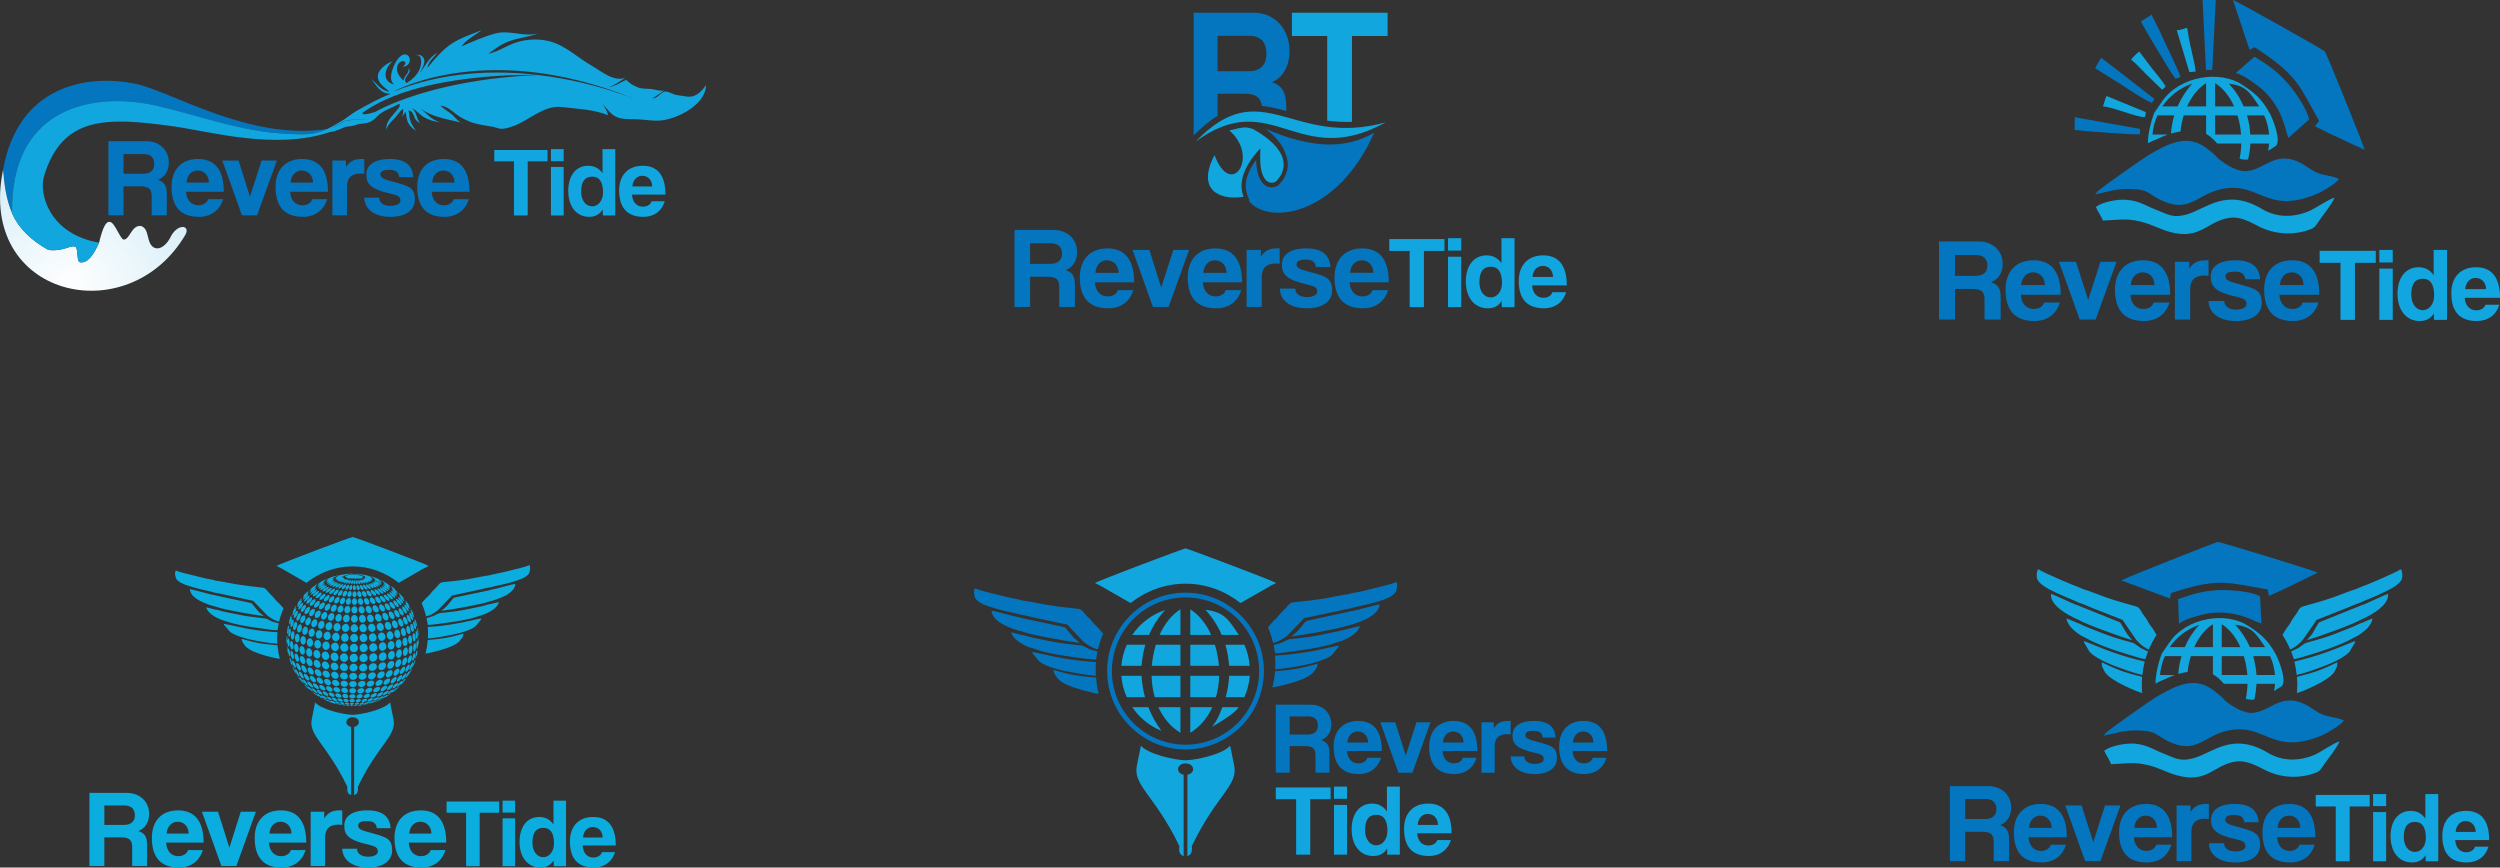 <svg xmlns="http://www.w3.org/2000/svg" viewBox="0 0 14734 5113">
  <rect x="0" y="0" width="14734" height="5113" fill="#333333" stroke="none"/>
  <defs>
    <style>
      .fil0,.fil6{fill:#0476bf}.fil1{fill:#11a6de}.fil7{fill:#8c8c8c}.fil2,.fil3{fill:#0476bf;fill-rule:nonzero}.fil3{fill:#11a6e0}
    </style>
    <radialGradient id="id0" cx="418.16" cy="1663.44" r="2268.99" fx="418.16" fy="1663.44" gradientTransform="matrix(.218 -1.439 1.732 .181 -2554 1963)" gradientUnits="userSpaceOnUse">
      <stop offset="0" stop-color="#fefefe"/>
      <stop offset=".671" stop-color="#7fcbec"/>
      <stop offset="1" stop-color="#0098da"/>
    </radialGradient>
  </defs>
  <g id="Layer_x0020_1">
    <g id="_2525354140368">
      <path d="M7459 760c264 112 465 124 640 22-220 496-628 545-740 401l5-1-13-33c-2-7-4-15-6-22-14-66 20-133 58-184 1 37 6 76 21 108 13 29 36 52 66 53 15 1 30-3 43-11l2-2 2-2c24-24 43-55 50-91 6-34 1-65-11-93-17-48-52-98-117-145zm122-106v-17c0-92-23-131-84-153 66-27 103-98 103-182 0-130-85-227-213-227h-352v723c45-45 91-85 141-115V552h155c70 0 98 21 106 72 48 5 96 17 144 30zm-218-443c72 0 101 44 101 105 0 60-29 104-106 104h-182V211h187z" class="fil0"/>
      <path d="M8167 721c-554 153-726-296-1121 114 452-332 603 173 1121-114zm-199-3V212h210V75h-564v137h208v499c50 6 98 9 146 7zm-584 42c-40-11-43-16-139 9 181 154 10 407-87 145-108 206 28 268 171 246-3-8-5-17-8-27-20-93 41-183 86-235l21-24-1 40c-4 148 51 181 94 155 74-77 73-191-137-309z" class="fil1"/>
      <path d="M6193 1434c47 0 66 25 66 61 0 34-19 60-70 60h-118v-121h122zm142 375v-129c0-53-15-76-55-88 44-16 68-57 68-106 0-75-56-131-139-131h-230v454h92v-178h101c54 0 71 17 71 61v117h92zm121-201c3-47 32-74 68-74 35 0 67 24 69 74h-137zm228 56c0-133-54-200-157-200-104 0-163 67-163 171 0 121 56 182 168 182 72 0 127-38 147-107h-91c-6 23-31 37-60 37-44 0-72-33-75-83h231zm203 145l121-336h-93l-71 222-70-222h-99l120 336h92zm205-201c3-47 32-74 68-74 35 0 67 24 69 74h-137zm228 56c0-133-54-200-158-200-103 0-162 67-162 171 0 121 56 182 168 182 72 0 127-38 147-107h-91c-6 23-31 37-60 37-44 0-72-33-75-83h231zm116 145v-175c0-54 27-81 81-81 9 0 17 0 25 2v-91h-12c-36 0-70 4-99 49v-40h-84v336h89zm405-235c-4-68-46-110-142-110-105 0-144 44-144 95 0 56 24 90 154 119 36 8 54 16 54 40 0 22-28 33-61 33-40 0-68-19-68-50h-91c1 71 63 116 159 116 98 0 149-44 149-104 0-78-38-85-156-117-35-9-54-19-54-37 0-21 19-29 55-29 38 0 56 14 60 44h85zm116 34c3-47 33-74 68-74s68 24 69 74h-137zm228 56c0-133-54-200-157-200s-163 67-163 171c0 121 56 182 168 182 72 0 127-38 148-107h-92c-6 23-31 37-60 37-44 0-72-33-75-83h231z" class="fil2"/>
      <path d="M8392 1810v-331h121v-70h-325v70h120v331h84zm220 0v-297h-78v297h78zm0-333v-73h-78v73h78zm174 276c-39 0-67-36-67-89 0-61 22-92 67-92 44 0 66 32 66 96 0 50-29 85-66 85zm140 57v-406h-77v147c-22-31-51-46-88-46-76 0-122 63-122 153 0 100 54 159 129 159 36 0 64-13 82-44l1 37h75zm106-178c3-41 29-65 60-65s60 21 61 65h-121zm202 50c0-118-48-177-139-177s-144 59-144 151c0 107 50 161 149 161 63 0 112-34 130-95h-81c-5 21-28 33-53 33-39 0-64-29-66-73h204z" class="fil3"/>
      <g fill="#0badde">
        <path d="M1260 3492c23 3 52 10 75 15l148 32c12 2 9 1 15 8l77 80c13 11 36 26 57 33 4 1 8 2 13 3 6-26 15-52 26-78-12-12-23-27-35-37-13-11-20-25-33-36l-18-19c-13-14-20-28-39-30-53-5-103-11-156-20-39-6-84-17-121-21-9-5-44-10-58-13l-60-15c-21-5-99-23-112-31-6 4-3-6-6 7-2 14-2 17 2 31 6 32 66 49 100 59 20 6 41 11 61 16s46 9 64 16zm1023-31c-5-1-4-2-8-5 4 1 4 2 8 5zm-11 4c9 2 14 12 25 11-4-9-8-9-14-15 7 2 9 7 17 6-3-6-8-9-13-13 5 2 7 5 13 4l-8-9-3-5c-4-1-29-20-44-25 3 5 10 5 11 9 3 4-2 0 4 4 3 2 5 3 7 5l-8-2 13 10-12-3c1 4 10 10 14 13-7-2-11-6-18-6 4 8 11 10 16 16-7-2-16-11-23-9 2 9 29 31 39 27-3-10-10-11-16-18zm-59-46c3 0 2 0 5 1 4 2 3 1 1 2-3 0-4 0-6-3zm18 8c2 0 4 0 5 1 7 0 4-2 6 2l-4 2c-2-4 0-1-3-3-4-2-1 1-4-2zm11 3l8 2c-2-4-3-5-7-6l3-2-8-5c-5 0-3-2-4-3 0 0-2-1-2-2-9-6-33-15-44-16l-11-4c0 3-1-3 1 1v2c-12-3-1-2-7-4-4-2-4 1-10-2-5-2-14-3-21-4-4-1-40-6-43-5-8 2 6-5-3 1 0 1-1 1-1 1 5 2 7 0 11 1 7 2 29 3 39 9l6 3c4 3 0 2 5 4-2 2-4 4-3 6v1c1 0 1 1 3 1h-8l-3 2 2 3-6-1v3c3 0 1-1 6 4l-8-3-6-2 5 7c-5-3-7-5-13-5l3 5 6 6-6-6-10-2c1 5 1 3 3 8-4-3-8-9-13-9-2 7 8 27 17 22 2-5-2-8-4-13 6 4 11 14 20 12-1-6-2-6-5-10 8 3 8 9 19 8l-6-9c6 2 12 8 19 7l-6-8c6 2 9 5 16 4l-8-8 16 6c-2-6-4-5-8-8 6 1 8 4 15 3l-8-6 12 2-6-5 8 1-8-5h8l-7-4 4-1-6-3c-10-10-14-6 1-6 3 4 0 2 5 4l2 1c7 5 2 2 11 6 0 0-2 0-3 1l9 4h-7l7 5h-7c4 4 7 5 11 8l-13-3c3 5 9 7 14 10-8-2-10-5-19-5 3 5 6 5 10 9-7-2-10-6-18-5 4 6 10 8 14 13-8-3-13-10-24-8 5 9 29 27 39 24-3-9-5-7-10-13 8 3 12 10 22 7-3-6-5-5-9-10 8 1 8 5 18 5-1-6-9-9-14-13 6 3 15 7 21 7-3-4-6-7-10-8-9-4-10-7-20-8l-1-3 3-1 20 11c5 1 5 3 11 2-6-7-6-2-9-8zm-42 140c-16 17 12 51 28 36 15-15-14-50-28-36zm95 36c-14 10 9 53 26 40 14-11-10-52-26-40zm31-9c-11 10 11 51 26 40 12-10-12-52-26-40zm-29-48c-10 11 20 50 30 36 8-11-21-46-30-36zm54 39c-8 13 18 51 27 36 7-11-19-50-27-36zm-33-47c-6 8 23 46 31 35 7-10-23-46-31-35zm53 33c-6 15 17 47 25 41 7-6-10-43-25-41zm-36-92c-2-1 0 3-7-6l1-1h1c-3-6-23-21-29-22 4 5 10 9 14 13-4-3-3-3-8-3 4 6 10 10 15 15-5-2-9-6-14-5 4 8 27 30 37 29-4-8-8-10-14-17 6 3 6 5 13 7l-9-10zm-55 17c1 14 30 41 35 31 4-7-23-38-35-31zm54 31c1 11 6 16 12 24 4 4 15 17 20 12 5-6-17-40-32-36zm17-31l11 14c-5-2-5-4-10-5l13 21c3 4 12 14 17 15 2-7-7-14-10-20l9 8c2-8-26-33-29-37 0 3 0 0-1 4zm58 103c2-9-16-43-26-39-2 8 4 18 9 24 4 7 10 17 17 15zm-79-80c1-12-25-35-36-32 2 10 27 38 36 32zm48 33c-2-11-21-38-32-35 1 9 7 16 13 23 4 5 12 15 19 12zm-38-43c-3-11-25-32-37-30 4 9 27 34 37 30zm67 57c-4-6-11-19-18-19 1 8 17 40 26 39 0-7-5-14-8-20l7 7c-1-6-19-36-26-38 4 11 14 22 19 31zm-58 260c-24 14-16 59 6 46s15-58-6-46zm31-68c-17 16-4 59 14 43 16-14 4-59-14-43zm6 58c-19 16-12 59 7 44 18-14 12-60-7-44zm13 71c1-31-28-11-29 17-2 29 28 10 29-17zm13-143c-14 14-4 59 11 45 12-11 3-58-11-45zm6 59c-16 16-11 59 5 45 12-12 10-61-5-45zm-30 131c0-22-32 6-31 27 1 23 31-5 31-27zm18-28c17 0 27-42 17-47-11-4-27 33-17 47zm-7-285c-6 13 10 49 20 44 8-5-4-48-20-44zm41 157c15-4 9-49-1-49-11-1-10 41 1 49zm0 59c11-1 16-41 7-51-13 2-15 42-7 51zm-49 120c15-1 30-39 21-43-8-4-28 30-21 43zm40-65c10 0 20-38 13-47-7 2-10 13-12 21-2 7-5 20-1 26zm33-111l-3-10c-6 4-6 16-7 24 0 8-2 21 3 27 6-5 7-26 7-33l1 17c1-12 5-40 2-50l-3 25zm-31-130c5-9-8-42-19-44-7 9 9 38 13 42 4 3 3 2 6 2zm16 55c8-7-2-43-11-47-1 1-3-1-3 10 0 4 1 8 2 12 2 8 5 23 12 25zm-80 297c10 1 31-30 25-39-9 2-32 32-25 39zm64-87c0-7 3-9 1-16-10 4-23 33-20 44 9-1 14-21 19-28-1 4-4 11-3 15 5-7 21-37 17-45-7 9-9 20-14 30zm14-38c4-3 18-38 12-46-1-2-1-1-2-2-5 9-12 38-10 48zm-19-275c-3-4-3-7-8-9-2 8 8 26 13 35 2 3 3 7 7 8 1-7-3-15-6-22l4 7c-1-8-15-38-20-42l10 23zm29 87c2-10-6-40-13-45-3 7 4 27 7 36 3 7 2 8 6 9zm-43 270l1-9c-9 3-26 33-24 41 4-2 11-10 12-14 0 0 2-1 3-1 5-6 22-33 22-40-6 6-11 16-14 23zm-26 44l4-4c-2-2 0-2-3-2-3-1-1 0-1 1-8 4-13 13-19 19 1-5 2-3 1-9-10 4-30 25-30 36 10-3 15-12 23-18-2 4-3 2-3 7 10-6 20-20 28-30zm-657-404c-3 5-9 19-6 25 8-4 23-34 21-43-6 1-8 5-11 10 3-8 11-16 10-25-5 5-21 36-22 43l8-10zm302 23c-24 15-7 54 18 38 21-13 6-54-18-38zm-46-3c-22 17-7 54 18 37 20-14 6-55-18-37zm52-48c-19 14-8 50 16 36 20-13 6-52-16-36zm-40-2c-21 17-7 49 15 34 19-14 7-52-15-34zm-34-7c-24 13-18 49 5 38 22-11 18-51-5-38zm-129 27c-24 20-15 51 7 34 20-17 15-52-7-34zm-25-12c-23 17-22 51 1 34 18-13 21-51-1-34zm203-55c-19 15-11 45 9 32 18-12 12-48-9-32zm-31-3c-23 17-13 43 6 30 18-13 15-47-6-30zm-138 12c-23 14-28 47-5 32 18-11 30-47 5-32zm-53 32c-20 14-28 51-6 36 16-12 26-49 6-36zm113-64c-23 11-32 42-8 30 17-9 33-43 8-30zm-10-11c-15-2-42 27-33 33s40-21 33-33zm-135 100c11 1 31-29 26-40-13 2-33 30-26 40zm85-77c12 1 41-25 34-31-4-4-20 7-23 11-6 5-16 13-11 20zm75-21c11 2 41-21 33-30-11 0-38 18-33 30zm-127 53c11-4 36-26 31-37-11 2-22 14-28 24-4 5-5 6-3 13zm108-61c8 2 17-5 23-9 6-5 16-12 14-20-11 2-40 16-37 29zm-13-8c9 0 37-17 38-27-10-3-44 17-38 27zm68-38c5-5 17-8 19-15-8-1-17 5-25 8 5-5 15-6 20-12-5-3-14 2-20 3l17-8-6-2 5-3h-9l12-5c-4-2-3-1-8 0 13-5 21-11 36-15l-1-2c-9 4-22 7-32 9l-15 5c-8 3-7 5-14 7h-4c-13 5-39 17-47 24-5 6-6 3-8 9l11-4c-4 1-13 7-16 11h4c1 0 5-1 6-2 3-1 5-2 9-3-6 2-17 8-19 14h1c2 3 21-7 23-9 5-3 16-8 18-14l-14 3c5-4 10-5 14-9-1-1-1-1-4-1l-11 3c4 0 15-6 17-9 2-4-3 0 6-6 5-3 3-3 11-6v3l-7 6 10-2-14 7c4 2 15-1 18-3-5 2-16 5-16 11l20-5c-5 1-16 6-17 11 7 2 16-3 23-6-4 5-14 6-15 13 7 2 15-4 22-6-3 4-12 5-11 13 8 2 39-15 40-23-11 0-20 7-29 10zm-186 93c-5 7-19 24-19 32l9-9c-3 7-10 14-8 23 10-5 18-19 24-29 1-2 3-5 3-8 0-5 1 4 0-1l-1-2c-5 1-9 7-13 10 4-7 12-15 14-22-3 0-3 0-6 2l-1 1c-2 2-1 1-2 3zm141 251c-25 16-4 59 21 43 25-14 4-59-21-43zm-55 50c-21 14-1 58 23 44 22-13 0-60-23-44zm5-58c-22 18-1 59 22 42 21-15 1-60-22-42zm11-58c-22 15-9 58 17 42 22-13 8-58-17-42zm57-46c-23 17-6 54 18 38 23-15 8-58-18-38zm-114 95c-18 18 1 59 23 40 18-16-2-61-23-40zm-3 56c-20 16 1 60 21 44 19-14-2-59-21-44zm76-161c-24 14-13 57 12 41 22-13 13-55-12-41zm-57 45c-23 14-11 59 13 43 20-13 10-57-13-43zm-20 174c-18 14 8 56 26 42 16-12-8-56-26-42zm36-227c-24 20-10 55 12 38 21-16 9-56-12-38zm-68 98c-18 15-5 59 15 44 18-13 5-60-15-44zm-7 58c-17 13 0 58 18 46 17-12 0-60-18-46zm19-112c-20 20-5 56 14 39 20-18 5-59-14-39zm115-88c-24 17-14 52 9 38 22-13 15-54-9-38zm-95 34c-22 19-10 54 10 37s11-56-10-37zm-18 269c17-14-4-53-19-46-15 6-3 51 19 46zm-45-176c-18 11-9 58 8 47 16-10 10-58-8-47zm14-55c-17 14-14 57 6 43 18-13 13-57-6-43zm-24 115c-12 14 2 60 17 44 12-13-2-61-17-44zm131 199c-12 14 20 45 33 31 12-13-20-45-33-31zm-84-367c-21 12-21 55 1 40 17-11 20-53-1-40zm-46 225c-11 11 8 56 20 44 11-11-8-57-20-44zm90 131c-12 11 19 47 31 34 10-11-20-45-31-34zm-90-318c-16 12-16 56 0 44 15-11 16-56 0-44zm-17 55c-12 13-9 57 5 46 14-9 9-59-5-46zm39-106c-16 14-21 54-2 39 17-13 20-56 2-39zm123 436c10 20 44 25 31 2-11-20-43-25-31-2zm-166-275c-15 5-8 51 3 51 12 1 11-42-3-51zm29 133c-8 12 17 53 25 39 7-11-17-53-25-39zm45 62c-6 17 20 45 29 37 9-6-12-42-29-37zm-100-177l2-16c1 9-1 27 7 33 9-5 7-44-1-50-6 2-3 8-6 14-1-10 0-20-2-31-5 6-5 47 0 50zm156 248c11 18 42 28 28 3-12-21-43-28-28-3zm-134-205c-7 8 5 55 16 45 8-7-6-57-16-45zm76 159c2-11-15-41-27-39-6 11 15 46 27 39zm22 22c-5 10 27 39 32 31 5-9-26-42-32-31zm-78-376c11-3 27-35 20-44-12 0-29 35-20 44zm167 434c0 15 28 30 33 22 4-8-20-32-33-22zm-33-10c-2 11 23 32 33 26-1-12-23-32-33-26zm27 45l7 1-4-6c8 4 20 16 29 12-3-8-25-24-33-20 1 5 2 4 4 8-8-5-21-18-30-17 2 5 3 5 6 8-4-3-22-17-27-17-7 0 4 1-3 0 9 9 24 18 35 24 4-2-1-4 15 6l-10-3c3 4 6 6 10 8 3-3 5 3 1-4zm-24-27c-3-11-23-31-34-28 3 10 24 31 34 28zm52 21c3 10 24 24 32 19 0-10-21-22-32-19zm-105-50c7 5 20 21 27 19-4-9-23-30-33-29l6 10c-6-5-19-22-26-23 4 8 24 29 32 31l-6-8zm133 78l-25-11s-4 1 1 4l-19-10c-7-3-4 0-5 0 1 3 26 14 28 15 5 1 7 0 11 3 1 3 1 3 6 3 2 3-2 2 4 3 1 0 5 1 6 1 2 0 5 1 8 2 2 3-2 2 4 3 3 1 3 1 7 0 6 3 55 12 63 11-2-2-15-10-22-4-5-3-12-3-17-5l1-4c-5-7-18-13-27-10 3 10 18 11 26 14-10 4-20-7-24-2-2-4 0-3-2-3l4-1c-5-7-22-16-31-13l3 4zm-246-476c-1 1-3-2-1 3v1c5 7-6-4 2 2-2 4-3 12-2 17 9-4 18-37 16-47l-5 5 3-16c2-2 3 3 2-3l-2 3c-5 5-10 27-13 35zm421-236l6 6-6-6zm-55 436c-26 18 0 59 28 40 25-18 0-60-28-40zm58-59c-25 19 1 60 28 39 25-18-1-60-28-39zm0 59c-26 19-1 59 28 39 25-18-1-59-28-39zm-57-59c-26 19 1 59 28 40 24-18-1-60-28-40zm-58 56c-25 18 0 59 27 42 25-17 0-61-27-42zm173 0c-24 17-6 59 24 40 28-16 5-60-24-40zm-173-58c-23 20 4 59 30 39 24-18-4-60-30-39zm174-2c-27 17-5 59 24 42 25-16 4-60-24-42zm-152-395l11 6 1 3 78 1c2 0 1 1 3 0 6-4 1-1 4-4l2 1h1v-1l1-2c0-2-1-1 2-4l-3-4c-3-2-2-2-7-3l-43-8-39 5h-1l-1 1-3 2c-2-3-6 2-8 4 0 1 2 2 2 3zm-78 450c-24 18 2 60 28 42 23-16-3-60-28-42zm3-58c-25 18 2 60 28 40 21-18-2-59-28-40zm167-51c-23 17 1 58 28 38 23-17-2-59-28-38zm-55 0c-24 19 3 57 27 39 25-18-1-59-27-39zm174 107c-29 18-11 60 18 43 26-15 11-60-18-43zm-4-58c-24 17-4 60 23 41 25-16 5-60-23-41zm-59-53c-24 18 0 59 26 40 24-16-1-59-26-40zm-163 0c-25 17-3 59 23 42 25-16 3-60-23-42zm48 180c-25 19 3 54 29 35 25-18-5-55-29-35zm58 0c-26 19 1 54 28 35 24-19-2-55-28-35zm-158-184c-27 19-4 57 21 42 26-16 3-60-21-42zm-64 111c-23 17 3 59 27 41 21-16-3-59-27-41zm108 69c-24 15-1 53 27 39 26-14-1-56-27-39zm208 15c-2-31-49-22-48 8 2 30 49 19 48-8zm16-196c-22 16-1 58 24 41 24-15 2-59-24-41zm-162-48c-23 18 2 57 27 37 21-17-3-57-27-37zm-118 225c-22 16 3 53 28 38 24-14-4-56-28-38zm169-226c-22 20 4 56 27 39s-4-59-27-39zm52-3c-22 17 2 58 27 39 21-16-4-57-27-39zm-258 46c-26 15-9 57 17 43 24-13 9-59-17-43zm106-45c-25 17-4 56 22 39 23-15 3-57-22-39zm249 239c-2-30-49-15-45 14 4 28 46 14 45-14zm22-139c-25 18-7 59 17 44 24-16 6-59-17-44zm-319-106c-25 16-9 56 17 42 25-13 8-57-17-42zm322 165c-25 16-13 58 13 44 25-14 13-60-13-44zm-71-165c-23 16 2 56 25 40 21-14-2-57-25-40zm-325 227c-21 18 9 54 29 38 21-15-9-55-29-38zm384-178c-22 17 0 58 22 42 21-16-1-59-22-42zm-290-331l-14 6c1 3-2-2 1 1 4 3 2-3 1 0l-9 7c3 3 2 0 2 3 0 2-3 0-1 3l11-2c-4 1-8 3-10 6l8-1 7-1-5 3-5 3c6 3 12-1 19-3-8 5-10 3-11 8 5 1 16-3 21-6-5 4-9 4-12 10 8 2 15-6 24-8-5 2-11 6-12 11 6 2 11-3 17-6-3 6-5 3-4 10 9-2 11-4 17-9-3 6-5 5-3 12 10-3 10-7 17-12-2 6-5 6-2 14 10-3 17-14 15-24-8 3-7 5-13 10 2-5 4-6 4-11-8 2-9 5-15 9 2-3 6-5 7-10-4-1-7 2-13 4 3-3 5-2 6-6-9 1-13 4-19 7l12-8c-2-2-8 0-13 2l7-5-10 1 5-3c0-1-1-2-2-2-3-2-1-2-7-1 6-5 7-3 2-3h-8l5-2h-5c4-3 2-3 7-1 8-3 18-14 44-14 6 0 3-1 7-1 11 0 7 0 8-2-6-2-31 0-39 1-12 1-33 7-40 6-1 2 4 0-2 2l3 2h-3zm15 27c1 0 2-1 3-1-2 1-2 1-3 1zm49 577c13 22 56 3 39-22-14-21-55-4-39 22zm54 0c13 21 54 2 42-22-12-23-56-3-42 22zm-110-8c10 26 53 16 42-11-10-26-53-15-42 11zm209-10c0-27-48-18-46 8 2 29 45 17 46-8zm-90-352c-22 17-1 54 22 40 23-15-1-56-22-40zm-45 0c-23 14-8 53 18 40 23-12 4-54-18-40zm-223 264c-21 13 2 55 25 43 20-11-4-55-25-43zm100 73c-18 15 12 49 33 32 19-16-12-51-33-32zm215-339c-21 14 0 54 23 39 21-13-2-54-23-39zm151 287c0-29-41-16-41 13 1 29 41 17 41-13zm-49-243c-18 17 5 55 26 39 18-14-6-57-26-39zm-7 301c-3-27-45-8-44 14 1 28 46 12 44-14zm-52-348c-17 17 9 54 29 37 17-15-10-55-29-37zm129 148c-22 12-11 59 11 47 21-12 11-58-11-47zm-437 186c-19 14 12 49 31 35s-11-51-31-35zm425-242c-20 16 0 59 20 43 17-14-1-58-20-43zm-388-96c-24 18-7 53 16 36 20-15 9-55-16-36zm117 423c14 19 52 4 38-19-12-19-53-3-38 19zm196-426c-14 15 10 53 28 38 16-14-12-55-28-38zm-398 332c-16 13 14 51 32 36 15-13-14-51-32-36zm295 80c-2-23-46-15-44 7 3 25 46 17 44-7zm160-367c-14 14 8 57 26 39 14-14-8-56-26-39zm-304 377c12 21 50 9 38-14-12-21-52-11-38 14zm304-75c-2-27-40-6-40 16 0 29 41 8 40-16zm-109 64c3-25-44-17-43 7 1 23 41 15 43-7zm159-127c-2-30-37-4-35 20 4 29 38 6 35-20zm-244-322c-18 16 3 50 23 35 17-14-5-52-23-35zm-42 1c-18 17 1 49 21 34 19-14-1-53-21-34zm82-3c-16 17 8 50 26 35 17-15-10-52-26-35zm-201 454c10 23 50 18 38-8-11-22-49-17-38 8zm-88-428c-24 13-21 53 5 38 21-12 19-52-5-38zm384 417c-1-24-42-8-42 12 0 25 43 8 42-12zm114-315c-16 16 1 57 18 44 14-12-2-59-18-44zm-455 322c14 22 47 15 33-10-14-23-49-16-33 10zm-96-90c-16 11 11 51 27 39 15-10-12-50-27-39zm420-371c-15 14 13 51 27 37 14-13-14-49-27-37zm112 86c-13 14 9 55 24 39 11-11-10-56-24-39zm-423-88c-23 17-15 48 7 34 21-14 17-52-7-34zm427 391c2-26-34-7-35 18s32 7 35-18zm-55 55c1-22-41-1-39 19 3 20 38 2 39-19zm-190 72c11 16 48-1 35-19-10-14-49 1-35 19zm-48-2c10 17 47 6 35-14-9-17-48-6-35 14zm-165-524c-25 18-20 48 3 33 21-13 21-49-3-33zm117 519c9 18 46 14 36-8-8-19-47-13-36 8zm-235-150c-11 12 16 53 28 39 10-11-15-52-28-39zm416 142c2-21-40-11-41 7 0 23 39 10 41-7zm-113-536c-15 12-4 47 16 33 16-11 2-47-16-33zm36-2c-17 12-2 46 16 36 18-9-1-46-16-36zm32 1c-13 12 7 45 23 33 15-11-9-48-23-33zm121 30c-12 12 16 50 28 36 12-13-17-48-28-36zm-222-30c-19 13-8 46 12 33 16-11 7-47-12-33zm-80 541c11 18 45 15 35-6-10-20-48-17-35 6zm214-545c-11 14 12 45 27 33 13-11-15-47-27-33zm218 166c-14 11 0 56 14 45 13-9-1-55-14-45zm-532-145c-24 17-23 47 0 33 21-13 24-48 0-33zm371 515c6-21-37-9-39 9-3 20 34 10 39-9zm139-423c-11 13 9 54 22 42 11-11-10-54-22-42zm-453 426c12 18 45 18 32-5-12-20-46-19-32 5zm289-545c-11 10 12 45 27 35 14-9-15-45-27-35zm-259-2c-23 13-23 45 0 32 18-11 22-44 0-32zm383 483c2-23-34 1-35 20-3 22 32-1 35-20zm-411-488c-25 16-24 43-1 29 18-12 25-45 1-29zm-97-39l6-1c-5 3-10 7-11 13l13-7c-4 5-13 10-12 17 9-1 35-20 37-29-5-2-10 2-15 4 5-3 12-8 15-14-5-1-6 2-11 4 4-2 9-6 13-10s0-1 4-5c2-2 6-4 7-6-8 3-41 27-46 34zm409 42c-7 8 21 45 32 32 8-10-22-44-32-32zm42 536c2-20-37 0-38 17 0 18 36-2 38-17zm-177 62c9 11 42-2 31-16-8-12-44 0-31 16zm317-434c-8 7 3 54 15 44 9-7-3-56-15-44zm-360 432c8 13 42 5 32-12-8-13-43-5-32 12zm-276-588l12-9c-3 6-14 14-11 20 9 0 33-25 32-35-8 3-9 5-15 10 4-7 13-13 15-20l-6 1 12-12c-8 4-21 18-29 26l-3 3c-3 5-1 3-1 3-1 6-5 5-6 13zm234 584c8 14 41 11 32-7-8-15-42-11-32 7zm119-622c-14 8 3 41 18 32 14-8-7-39-18-32zm-29 3c-11 12 4 41 18 29 12-10-6-42-18-29zm35 622c5 13 40 0 35-14s-41 0-35 14zm-54-625c-21 6-14 36-1 35 8 0 13-8 13-16-1-11-4-14-12-19zm-35 3c-14 13-7 40 10 28 14-9 7-43-10-28zm107-5c-10 9 14 41 26 31 10-9-16-40-26-31zm-185 617c7 16 42 18 33-1-8-15-40-16-33 1zm364-81c16-2 37-34 27-39-9-4-36 26-27 39zm-312-533c-17 15-11 40 7 27 15-11 11-42-7-27zm232 22c1 14 25 42 34 32 6-7-20-41-34-32zm-453 52c13-1 36-26 30-38-13-1-40 26-30 38zm413 532c0-15-37 0-37 13 0 16 37 1 37-13zm95-50c5-19-33 3-35 19-2 20 33-9 35-19zm-311-559c-18 13-19 38 1 27 16-9 19-42-1-27zm323 587c6-4 25-21 28-27l-17 13c-1-2 0-1-1-2-11 6-16 14-25 20 3-5 6-5 4-10-9 1-32 18-33 27h1s0 1 1 1l2-1c5-1 16-10 21-14l-3 6c8-1 11-6 17-10 3 1 4 1 5-3zm-390 22c7 16 39 23 33 6-6-16-40-23-33-6zm247-611c-4 10 24 42 31 27 5-11-25-39-31-27zm-203-2c-20 12-24 39-3 26 17-10 25-40 3-26zm235-36l6 3c-4 0-3 1-6-3l-4-2 4 2zm0 0l-4-2 4 2zm-257 31c-7 4-13 10-18 17-6 11 3 14 13 8 17-10 30-40 5-25zm-214 497l-4-11c6 7 11 25 22 26 0-9-15-43-26-41l3 13c-5-7-10-24-18-28 1 7 17 39 23 41zm-32-273c13-2 20-37 14-47-13 1-20 37-14 47zm526-193c0-14-22-35-34-30 2 14 19 35 34 30zm-16 601c11 3 38-12 33-25-11-5-40 13-33 25zm145-83l-4 4 4-4zm-666-268c13-4 12-40 8-50-8 2-10 13-11 21-1 10-2 20 3 29zm39 183c6-9-8-45-19-45-6 9 9 45 19 45zm-45-86c2-5 1-6 0-11 4 9 3 22 10 29 6-4 3-17 2-24-2-7-4-21-10-25-4 4-2 13-1 18-4-9-3-23-7-34-2 8 4 38 6 47zm618 207c11-1 35-23 31-34-11-2-38 24-31 34zm-91-589c1 10 30 38 35 28 4-7-24-33-35-28zm-163 664c6 10 35 6 29-7-6-11-37-6-29 7zm36 1c4 10 35 2 29-10-5-9-35-1-29 10zm360-367c9-8 3-42-3-51-6 4-5 16-4 24 0 8 1 20 7 27zm-431 364c6 10 35 9 27-5-6-10-37-10-27 5zm231-32c10-1 35-16 33-27-10-4-39 16-33 27zm-18-636c-1 4 2 7 5 10 4 3 6 6 10 9 5 4 16 13 22 8 0-9-30-32-37-27zm-407 42c10 0 38-21 36-31-9-1-41 22-36 31zm308-59c-7 8 17 37 24 27 6-9-19-32-24-27zm-28 32c18-5 2-30-5-30-6 0-7 10-6 15 2 9 4 12 11 15zm9-30c-3 13 10 36 20 27 7-5-6-30-20-27zm-32 0c-15 4-10 30-1 30 13 1 13-22 1-30zm-99 677c5 10 34 16 29 2-5-12-36-17-29-2zm172-6c-10-3-33 4-30 14 3 11 27 0 32-8l-2-6zm-90-672c-17 5-18 30-8 30 13 1 16-20 8-30zm-257 593c-2-11-26-44-31-34-2 4 9 17 12 21 5 6 11 14 19 13zm240-594c-13 1-25 24-16 29 9 4 24-17 16-29zm111 686c7 8 34-5 33-15-8-7-33 4-33 15zm-149-660c12 1 27-18 21-28-11 2-30 17-21 28zm168-2c2-10-21-30-30-25 2 10 19 31 30 25zm-189-1c10 0 30-17 26-28-10 2-33 17-26 28zm-41 644c1 13 27 24 31 16 3-7-19-23-31-16zm23-649c9 0 32-16 30-26-8 1-39 16-30 26zm145 689c-4 1-7 1-10 2-6 2-7 4-7 3l-1 1c10 1 55-6 65-11-4-1-12 3-19 4h-1-1c6-6 24-4 26-14-7-3-23 4-27 7-5 5-2 1-2 4l1 2c-5 1-8 2-13 3-7 2-6 1-11-1 7-2 22-3 23-12-7-4-23 2-27 8 2 4-1 2 4 4zm-246-684c9 0 39-17 40-25-8-2-42 15-40 25zm326-3c1-10-24-28-33-25 2 9 24 29 33 25zm-244-7c9 0 15-4 22-9 5-3 16-10 13-16-9 1-36 14-35 25zm241 678c3-3 4 0 1-5-9 1-25 7-30 14 7 1 12-3 19-4 3-1 4 0 10-2 10-3 39-12 46-18-6-2-11 5-19 6-17 2-11 3-27 9zm-1-7c9 1 34-10 32-21-9 0-35 9-32 21zm-426-119c3 4 13 16 18 17-2-10-18-34-28-37v6l-14-20c1 6 8 15 12 20l11 14c3 3-1 1 1 0zm-50-89c4-8-9-39-15-46-4 6 0 15 3 23 2 7 6 19 12 23zm-30-184c7-6 11-43 9-48-4-6-3 5-4-5-2 14-9 37-5 53zm364 412c0-11-18-12-25-6 1 7 9 9 16 9h-2c0 1-1 1-2 1l-1 1-1 1v1c4 3 13 4 18 2-5-5-6-4-11-6l8-3zm217-42l30-20c-2-1 2-2-4 0l-19 12c2-2 3-2 3-5-9 2-32 16-35 23 9-2 12-6 19-9 4 2 4 2 6-1zm-48 17c9-2 31-12 34-21-2-1-1-1-3-1-6 0-31 13-31 22zm-164 21c-1 11 19 10 24 2-3-9-17-8-24-2zm28 3c4 5 5 5 12 4 6 0 10-2 14-6-2-11-22-5-26 2zm-61 0c-3-10-17-14-26-9 3 8 18 14 26 9zm57-729c-5 4-6 26 4 23 8-3 2-28-4-23zm10-1c-4 7 2 26 10 24 5-2 2-10 0-14-2-5-5-9-10-10zm-25 23c11 0 12-15 8-24-7 4-14 16-8 24zm395 308c2-7-1-43-6-48-1 1-1 0-1 2-1 5 2 42 7 46zm-403 408c4 3 14 4 18 0-4-5-13-4-18 0zm21 1c1 0-1 1 5 1 4 0 12 0 15-3-5-5-15-2-20 2zm263-668l-3-5 3 5zm-572 35l4-4-4 4zm576-32l-3-4 3 4zm14 532l4-4-4 4zm-66 114l19 95c24 101-87 147-209 402 3 31-5 47-26 48 3 0 4-2 4-4v-397c16-3 28-14 28-28 0-16-16-29-37-29s-37 13-37 29c0 14 12 25 28 28v397c0 2 1 4 4 4-21-1-29-17-26-48-122-255-232-301-209-402l19-95c38 42 164 71 221 73 57-2 184-31 221-73zm-221 546h-1 2-1zm-3 0h2-2zm6 0h-2 2zm-761-1004l31 36c15 22 90 44 127 52 49 10 105 20 156 24v-6c-1-21-1-41 1-62-56-3-108-9-162-18-58-10-103-23-152-31-1 2-1 0-1 5zm321 166l-2-10h1c-1-2-1-4-1-6-2-9-3-19-4-29-25-2-48-4-63-6-58-6-95-17-148-32l5 19c15 21 17 28 38 41 18 12 32 17 54 25 32 12 93 29 128 33-3-12-6-24-8-35zm-372-339c-7-4-11-2-20-4-32-8-112-30-130-33 1 33 35 56 59 69 21 12 70 30 96 35 37 16 234 50 281 55l-28-23c-15-15-40-52-48-54l-210-45zm18 87l-9-2c-3-1-5-1-9-1-16-4-37-11-54-13 11 34 51 57 88 72 22 6 48 17 74 23 52 13 113 22 167 29 24 4 69 11 91 10l4-18c1-8 2-15 4-22-15-5-27-6-42-12-10-5-28-16-39-17-75-9-111-12-188-29-27-6-62-11-87-20zm1609-136c-23 3-51 11-75 16l-148 32c-12 2-9 0-15 8l-77 80c-13 11-36 26-57 33-4 1-8 2-13 3-6-26-15-52-26-78 12-12 23-27 35-37 13-11 21-25 33-37l18-18c13-14 21-29 39-31 53-5 104-10 157-19 38-7 83-17 120-22 9-4 44-9 58-13 20-4 40-9 60-14 21-5 99-23 112-32 6 5 3-6 6 7 2 14 2 18-2 32-5 31-66 49-99 59-20 6-41 11-62 16-20 5-45 9-64 15zm-60 190l-30 37c-16 21-90 44-128 51-49 10-105 21-156 25v-6c1-21 1-42-1-62 56-3 108-9 163-19 57-9 102-22 151-31 1 3 1 1 1 5zm-321 166l2-9v-6c2-10 3-19 4-29 25-2 48-4 63-6 58-7 95-17 148-32l-5 19c-15 21-17 28-38 41-18 11-32 17-54 25-31 11-93 28-127 33 3-12 5-24 7-36zm373-338c6-4 10-3 19-5 33-7 112-30 130-32-1 33-34 56-58 69-22 12-70 30-97 35-37 16-234 50-281 55l28-24c15-14 40-51 48-54l211-44zm-19 87l10-3c2 0 4 0 8-1 16-3 37-10 54-12-11 34-51 57-88 72-22 6-48 16-74 23-52 13-113 22-167 29-24 3-68 10-91 10l-3-19c-2-7-3-14-4-21 14-5 26-7 41-13 10-4 29-16 39-17 76-8 111-11 188-28 27-6 62-12 87-20zm-519-130l145-84h1l30-16c-21-13-439-171-448-170-8-1-427 157-448 170l30 16h1l145 84c77-61 171-97 272-97s195 36 272 97z"/>
        <path fill-rule="nonzero" d="M732 4747c44 0 63 24 63 58 0 33-19 57-67 57H615v-115h117zm2095 358v-315h115v-66h-310v66h115v315h80zm209 0v-282h-74v282h74zm0-316v-70h-74v70h74zm166 263c-38 0-64-35-64-86 0-58 21-87 64-87 42 0 63 30 63 92 0 47-28 81-63 81zm134 53v-386h-74v140c-21-30-49-44-84-44-73 0-116 60-116 146 0 95 51 152 123 152 34 0 60-14 78-42l1 34h72zm100-169c3-39 28-62 58-62 29 0 57 20 58 62h-116zm193 47c0-112-46-168-133-168s-137 56-137 144c0 102 47 154 142 154 60 0 106-33 124-91h-77c-5 19-27 32-51 32-37 0-61-28-63-71h195zM867 5104v-122c0-51-14-72-52-84 41-15 64-54 64-101 0-71-53-124-133-124H527v431h88v-169h96c52 0 68 16 68 58v111h88zm115-191c3-44 31-70 65-70 33 0 64 23 65 70H982zm218 53c0-126-52-190-151-190-98 0-154 64-154 162 0 116 53 175 160 175 68 0 121-37 140-103h-87c-6 22-30 36-57 36-42 0-69-31-72-80h221zm193 138l115-320h-89l-67 212-67-212h-95l115 320h88zm195-191c3-44 31-70 65-70 33 0 64 23 65 70h-130zm217 53c0-126-52-190-150-190s-154 64-154 162c0 116 53 175 159 175 69 0 121-37 141-103h-87c-6 22-30 36-57 36-42 0-69-31-72-80h220zm111 138v-166c0-52 25-78 77-78 8 0 16 1 24 2v-86h-11c-35 0-67 4-95 47v-39h-80v320h85zm386-223c-4-65-44-105-136-105-100 0-137 42-137 90 0 54 23 86 147 113 34 8 51 16 51 39 0 21-26 31-58 31-38 0-65-18-65-47h-87c2 67 61 111 152 111 93 0 142-43 142-100 0-75-36-80-148-111-34-9-52-18-52-36 0-20 18-27 53-27 36 0 53 13 57 42h81zm110 32c3-44 31-70 65-70 33 0 64 23 66 70h-131zm218 53c0-126-52-190-150-190-99 0-155 64-155 162 0 116 53 175 160 175 68 0 121-37 140-103h-87c-6 22-30 36-57 36-42 0-69-31-72-80h221z"/>
      </g>
      <path d="M7709 4222c42 0 58 22 58 54 0 31-16 53-61 53h-105v-107h108zm126 332v-114c0-47-13-67-49-78 39-14 60-50 60-93 0-67-49-116-123-116h-204v401h82v-157h89c48 0 63 15 63 53v104h82zm106-178c3-41 29-65 61-65 31 0 60 21 61 65h-122zm203 50c0-118-49-177-140-177s-144 59-144 151c0 107 50 162 149 162 63 0 112-35 130-96h-80c-6 21-28 33-54 33-38 0-64-29-66-73h205zm180 128l107-297h-83l-63 196-62-196h-88l107 297h82zm180-178c3-41 29-65 61-65 30 0 59 21 61 65h-122zm203 50c0-118-49-177-140-177s-144 59-144 151c0 107 50 162 149 162 63 0 112-35 130-96h-81c-5 21-27 33-53 33-38 0-64-29-66-73h205zm102 128v-155c0-48 24-72 72-72 7 0 15 1 22 2v-80h-10c-33 0-63 3-89 43v-35h-73v297h78zm359-207c-4-61-41-98-126-98-93 0-128 39-128 84 0 50 21 79 137 105 32 7 47 14 47 36 0 19-24 28-54 28-35 0-60-16-60-44h-81c2 63 57 104 142 104 86 0 131-40 131-93 0-69-33-75-137-103-32-9-49-17-49-33 0-19 17-26 49-26 34 0 50 12 53 40h76zm102 29c3-41 29-65 60-65s60 21 61 65h-121zm202 50c0-118-48-177-139-177s-144 59-144 151c0 107 50 162 149 162 63 0 112-35 130-96h-81c-5 21-28 33-53 33-39 0-64-29-66-73h204z" class="fil2"/>
      <path d="M7722 5037v-327h120v-69h-323v69h120v327h83zm217 0v-293h-77v293h77zm0-329v-72h-77v72h77zm172 274c-38 0-66-37-66-89 0-61 22-91 67-91 43 0 65 32 65 95 0 50-29 85-66 85zm139 55v-401h-76v146c-22-31-51-46-87-46-76 0-121 62-121 151 0 99 53 158 127 158 36 0 64-14 82-44l1 36h74zm105-175c3-41 28-65 60-65 30 0 59 21 60 65h-120zm200 49c0-117-48-175-138-175s-142 58-142 149c0 106 49 160 147 160 62 0 111-34 129-94h-80c-6 20-28 32-53 32-38 0-63-28-66-72h203z" class="fil3"/>
      <path d="M6013 3622c27 4 61 13 88 19l178 38c14 2 10 0 17 9l92 96c15 13 43 30 68 39 4 1 9 3 15 4 7-32 18-63 31-93-14-14-27-33-41-45-16-13-25-29-40-43l-22-22c-15-17-24-34-45-36-64-6-124-13-187-24-46-7-100-20-143-25-12-5-53-12-70-16-24-5-48-11-71-17-26-6-118-28-134-38-8 6-4-7-7 9s-2 20 2 37c7 38 79 59 119 71 24 7 49 13 73 19s54 11 77 18zm71 227l36 43c18 26 107 53 152 62 58 11 125 24 186 29v-7c-1-25-1-50 1-74-66-4-129-11-193-22-69-12-123-27-181-37-1 2-2 0-1 6zm382 197l-2-11h1c-1-2-1-4-1-7-2-11-3-23-4-35-30-2-58-4-75-7-70-7-114-20-177-38l6 22c18 26 20 34 45 50 21 13 39 20 65 30 37 13 110 33 151 39-3-15-6-29-9-43zm-443-403c-8-5-13-3-23-6-39-8-135-35-156-38 2 39 41 67 70 82 26 15 83 36 115 42 44 19 279 60 335 66l-34-29c-17-17-48-61-57-64l-250-53zm21 104l-11-3c-3-1-6-1-10-1-19-4-44-13-64-16 13 41 60 68 104 87 26 6 58 19 88 27 63 16 135 26 200 35 29 3 81 12 109 11l3-22c2-8 3-17 5-26-17-5-32-7-49-14-13-6-34-19-46-21-91-9-133-13-224-33-33-8-74-14-105-24zm1918-162c-28 4-61 13-89 19l-177 37c-14 3-10 1-17 10l-92 95c-16 13-44 31-68 39-5 2-10 3-16 4-7-31-17-62-30-92 14-15 26-33 41-45 16-13 24-30 39-43l22-22c15-17 24-34 46-37 63-6 124-13 187-23 45-8 99-21 143-26 11-5 53-11 70-15 23-5 47-11 70-17 26-6 119-28 135-38 7 5 3-7 7 9 2 16 2 20-3 37-6 37-78 59-118 71-24 7-49 12-74 19-24 6-54 10-76 18zm-72 226l-36 44c-18 26-107 52-151 61-59 12-126 24-187 29v-7c1-25 1-49-1-74 66-4 129-11 194-22 68-11 122-26 180-37 2 3 2 1 1 6zm-382 198l3-11h-1c0-2 0-5 1-7 1-12 3-23 4-35 29-2 57-5 75-7 69-8 114-21 176-38l-5 22c-18 26-20 34-45 49-22 14-39 21-65 30-38 14-111 34-152 39 4-14 6-28 9-42zm444-404c8-4 12-2 23-5 39-8 134-35 155-38-1 39-41 66-70 82-25 14-83 36-115 42-43 18-279 59-334 65l33-28c18-17 48-61 57-64l251-54zm-22 105l11-3c3-1 6-1 10-2 20-4 44-12 64-15-13 41-60 68-104 86-26 7-58 20-88 27-63 16-135 27-199 35-29 4-82 13-109 12l-4-22c-1-9-3-17-5-26 17-6 32-8 49-15 13-5 35-19 47-20 90-10 133-13 224-34 32-7 74-14 104-23zm-943-217c128 0 243 52 327 135 83 84 135 199 135 327 0 127-52 243-135 326-84 84-199 136-327 136-127 0-243-52-326-136-84-83-136-199-136-326 0-128 52-243 136-327 83-83 199-135 326-135zm307 155c-79-79-187-127-307-127s-228 48-307 127c-78 78-127 187-127 307s49 228 127 307c79 78 187 127 307 127s228-49 307-127c78-79 127-187 127-307s-49-229-127-307z" class="fil6"/>
      <path d="M7250 4395l23 113c28 121-104 175-249 479 4 37-6 56-31 58 3-1 5-3 5-5v-474c19-3 34-17 34-33 0-19-20-34-45-34-24 0-44 15-44 34 0 16 14 30 33 33v474c0 2 2 4 5 5-25-2-35-21-30-58-146-304-278-358-250-479l23-113c44 50 196 84 263 86 68-2 219-36 263-86zm61-841l174-99v-1l36-18c-25-16-524-204-534-204s-508 188-534 204l36 18v1h1l173 99c92-72 204-114 324-114 121 0 232 42 324 114zm-206 40c112 13 136 59 196 148h-101c-22-53-54-102-95-148 0 0 23 3 0 0zm229 206c17 39 28 81 31 124h-121c-3-41-10-83-22-124h112zm32 183c-4 45-15 87-32 126h-110c11-41 18-83 20-126h122zm-65 185c-23 34-94 79-157 115 33-43 41-66 60-115h97zm-344 151c-60-37-102-90-130-151h130v151zm-151-210c-12-40-18-83-19-126h170v126h-151zm-18-185c4-42 12-84 24-124h145v124h-169zm46-182c29-65 71-118 123-151v151h-123zm181-151c52 33 94 86 123 151h-123v-151zm145 209c13 40 20 82 24 124h-169v-124h145zm25 183c-1 43-7 86-19 126h-151v-126h170zm-40 185c-28 61-70 114-130 151v-151h130zm-300 139c-70-28-130-77-172-139h95c19 49 45 96 77 139zm-204-198c-18-39-29-81-32-126h119c2 43 9 85 20 126h-107zm-32-185c3-43 14-85 32-124h109c-12 41-19 83-22 124h-119zm64-182c46-68 114-120 194-147-41 45-73 95-95 147h-99zm314 1303h-1 3-2zm-3 0h2-2zm6 0h-1 1z" class="fil1"/>
      <g>
        <path d="M13076 937l-12-12c-9-13-59-52-76-63-105-69-213-13-313 45-49 29-258 176-310 218l-17 21c81-17 116-34 210-32 106 2 100 27 173 63 167 83 213-25 347-59 236-60 269 151 572 27 39-16 123-67 135-91-73-30-103-11-178-64-183-128-241 2-360 18-65 8-136-45-171-71zm-75-525h37l21-412h-78l20 412zm-384-285c13 26 181 311 204 336 17-2 13-3 30-11-10-33-99-215-126-276l-46-91c-7 9-18 15-29 21l-33 21zm-269 275l163 102c27 19 145 96 172 102l13-24-311-241c-16 19-26 39-37 61zm-121 364c49 6 353 30 385 25l1-31-385-69-1 75zm1507 23l-91-45 25-31c-114-205-131-269-346-412-50-34-26-22-64-8l-98-293c32 11 535 295 542 303 8 8 227 548 234 580l-39-19h-2l-1-1h-1l-1-1h-1l-1-1h-1l-1-1h-2l-152-71zm-126-84l-121 108c-3-11-7-21-11-32-11-51-35-108-46-129-54-97-102-135-183-188-21-14-45-26-70-34l110-96c72 44 133 85 193 154 46 51 120 158 128 217z" class="fil6"/>
        <path d="M12394 1300c81-3 135-15 218 5 73 18 113 44 173 61 184 52 219-62 354-82 68-10 129 28 178 53 89 43 195 52 293 17 37-13 38-25 59-55 24-33 75-97 90-134-20 1-117 65-150 79-93 39-191 40-279-13-210-125-327-1-439 32-85 25-113 1-184-27-59-22-98-52-170-58-59-6-149 13-185 42 12 28 32 54 42 80zm166-948c24 17 68 65 92 89l91 88 20-18c-8-22-59-81-77-104l-78-103c-15 12-38 31-48 48zm269-174l74 247 37-3c0-27-25-126-32-159-31-141 6-91-79-85zm-435 449c60 4 205 67 248 63l5-29-231-95c-3 4-3 3-6 11l-16 50zm742-134c102 12 124 53 179 134h-92c-20-48-49-93-87-134 0 0 21 3 0 0zm-477 351c15-6 14-8 29-14 11-5 17-7 29-12 22-10 36-17 59-25h1-91c3-40 13-78 29-113h99c-10 35-17 71-19 107 17-5 36-9 56-12 3-33 10-65 19-95h132v109c26 14 45 35 66 57h141c0 30-4 60-10 89 18 6 34 7 50 5 8-31 12-62 14-94h110c-1 15-3 29-6 43 10-6 46-28 49-32 27-35-21-157-39-189-48-87-90-121-163-169-131-86-366-53-472 99l-42 62c-6 8-3 3-7 14-17 47-35 116-34 170zm685-164c16 35 26 73 29 113h-111c-2-38-8-76-19-113h101zm-454-53c27-59 65-108 112-137v137h-112zm165-137c47 29 85 78 112 137h-112V490zm132 190c11 36 18 74 21 113h-153V680h132zm-443-53c42-62 104-109 176-134-37 42-66 87-86 134h-90z" class="fil1"/>
        <path d="M13076 956l-12-13z" class="fil7"/>
        <g>
          <path d="M11646 1503c47 0 67 26 67 62 0 35-20 61-71 61h-120v-123h124zm145 380v-130c0-54-16-77-57-90 45-16 69-57 69-107 0-76-56-133-141-133h-234v460h94v-180h102c56 0 72 18 72 62v118h95zm121-203c4-47 34-75 70-75 35 0 68 24 70 75h-140zm233 57c0-136-56-203-160-203-105 0-165 67-165 173 0 123 56 185 170 185 73 0 129-39 150-109h-93c-6 24-32 38-61 38-44 0-74-33-76-84h235zm206 146l123-340h-95l-72 225-72-225h-100l122 340h94zm207-203c4-47 34-75 70-75 35 0 68 24 70 75h-140zm232 57c0-136-55-203-160-203-104 0-165 67-165 173 0 123 57 185 171 185 73 0 129-39 150-109h-93c-7 24-32 38-61 38-45 0-74-33-76-84h234zm118 146v-177c0-55 27-82 83-82 8 0 16 0 25 2v-92h-12c-37 0-72 4-101 49v-40h-85v340h90zm412-237c-4-70-47-112-145-112-107 0-146 45-146 96 0 57 24 91 156 120 37 9 55 17 55 42 0 22-28 33-62 33-40 0-69-19-69-51h-93c2 72 65 118 162 118 100 0 152-45 152-106 0-79-39-85-158-118-36-10-56-19-56-38 0-22 20-29 56-29 39 0 57 14 61 45h87zm117 34c3-47 33-75 69-75s69 24 70 75h-139zm232 57c0-136-55-203-160-203s-165 67-165 173c0 123 57 185 171 185 72 0 128-39 149-109h-93c-6 24-31 38-61 38-44 0-73-33-76-84h235z" class="fil2"/>
          <path d="M13879 1885v-336h123v-71h-331v71h123v336h85zm223 0v-302h-79v302h79zm0-338v-74h-79v74h79zm177 281c-40 0-68-38-68-92 0-62 22-93 69-93 44 0 66 33 66 98 0 51-29 87-67 87zm143 57v-412h-79v149c-22-32-52-47-89-47-78 0-124 64-124 156 0 101 55 161 131 161 36 0 64-14 83-44l1 37h77zm107-181c3-41 29-66 61-66 31 0 61 22 62 66h-123zm205 51c0-120-49-180-141-180-93 0-146 60-146 153 0 109 50 164 150 164 65 0 114-34 133-96h-82c-6 21-29 33-54 33-39 0-65-29-68-74h208z" class="fil3"/>
        </g>
      </g>
      <g>
        <path d="M13115 4131l-12-13c-9-12-58-51-74-61-104-68-210-13-309 44-49 28-255 174-306 215l-16 20c79-16 114-33 206-31 105 3 99 26 171 62 165 82 210-25 342-58 232-59 265 149 563 27 38-16 122-67 134-90-72-30-102-11-176-63-180-126-238 2-355 18-64 8-133-45-168-70zm348-660l-91 41-8-38c-228-40-287-67-530 9-58 18-33 7-46 44l-285-106c28-18 557-226 568-227s560 166 589 181l-39 19h-1l-1 1h-1l-1 1h-1l-1 1h-1l-1 1h-1l-149 73zm-143 44l8 160c-10-4-21-8-32-12-45-23-103-40-127-44-108-19-166-6-258 23-23 7-47 19-69 33l-5-144c79-28 147-49 238-53 68-3 195 7 245 37z" class="fil6"/>
        <path d="M13115 4138l-12-12z" class="fil7"/>
        <path d="M13913 3551c-26 8-58 22-84 33l-167 66c-14 6-10 3-15 13l-75 108c-13 16-37 38-60 50-4 2-9 5-14 7-13-30-28-59-46-86 11-16 21-37 33-51 13-15 19-33 31-49l18-25c12-19 18-37 39-43 61-17 119-33 179-54 44-15 94-37 136-49 11-7 50-20 66-27 22-9 45-19 67-28 23-11 111-48 125-60 8 4 2-8 8 7 5 16 5 20 4 37 0 38-67 71-105 89-22 11-45 21-68 31s-52 20-72 31zm-739 131c101 12 122 53 176 132h-90c-20-47-49-91-86-132 0 0 21 3 0 0zm-470 347c15-7 14-9 29-15 11-5 16-6 29-12 21-10 35-16 57-24h1-90c4-40 13-77 29-111h98c-10 34-17 69-19 105 17-5 35-9 55-12 3-32 10-64 19-93h130v107c26 14 45 34 65 56h139c-1 30-4 59-10 88 17 6 34 7 50 5 7-30 11-62 13-93h109c-1 14-3 29-6 43 10-6 45-28 48-32 27-34-21-155-38-186-48-86-89-119-161-166-129-85-361-53-465 97l-42 61c-5 8-3 3-7 14-16 46-34 114-33 168zm675-162c16 34 25 71 29 111h-109c-3-38-9-75-20-111h100zm-447-53c26-58 63-106 110-135v135h-110zm162-135c47 29 84 77 110 135h-110v-135zm130 188c11 35 18 73 21 111h-151v-111h130zm-436-53c41-61 102-107 173-131-37 40-65 85-85 131h-88zm-346 690c81-3 134-15 216 5 71 17 111 44 170 60 182 51 216-61 349-81 66-9 127 28 176 52 87 43 191 51 288 17 37-13 37-25 58-54 24-33 74-96 89-133-20 1-115 65-148 79-91 38-188 39-275-13-207-123-322-1-432 31-84 25-112 1-182-26-57-22-96-51-167-58-58-5-147 13-183 42 13 27 32 53 41 79zm-193-953c27 8 58 22 84 33l168 66c13 6 9 3 15 13l74 108c13 16 37 38 60 50 4 2 9 5 14 7 13-30 28-59 46-86-11-16-20-37-33-51-13-15-19-33-31-49l-18-25c-12-19-18-37-39-43-61-17-119-33-179-54-43-15-94-37-136-49-11-7-50-20-66-27-22-9-44-19-66-28-24-11-112-48-126-60-8 4-2-8-8 7-5 16-5 20-4 37 1 38 67 71 105 89 22 11 46 21 69 31 22 10 51 20 71 31zm33 234l28 48c13 29 96 70 138 86 55 21 119 45 178 59l1-6c3-25 7-49 13-73-64-15-124-32-186-54-65-22-115-46-170-66-2 2-2 0-2 6zm341 257v-11-7c1-12 1-23 2-35-28-7-55-14-72-19-67-19-108-39-166-67l1 23c14 28 14 36 36 56 19 16 35 26 59 40 34 19 102 51 142 63-1-14-2-29-2-43zm-367-470c-7-5-12-4-22-8-37-15-125-58-146-64-5 38 29 72 55 92 23 19 76 49 105 60 40 26 264 106 318 121l-28-34c-15-20-37-68-46-72l-236-95zm1624 213l-28 48c-13 29-96 70-138 86-55 21-119 45-178 59l-1-6c-3-25-7-49-13-73 64-15 124-32 186-54 65-22 115-46 170-66 2 2 2 0 2 6zm-341 257l1-11h-1v-7c-1-12-1-23-2-35 28-7 55-14 72-19 67-19 108-39 166-67l-1 23c-13 28-14 36-36 56-19 16-35 26-59 40-34 19-102 51-142 63 1-14 2-29 2-43zm367-470c7-5 12-4 22-8 37-15 126-58 146-64 5 38-29 72-55 92-23 19-75 49-105 60-40 26-264 106-318 121l29-34c14-20 36-68 45-72l236-95zm-4 106l11-5c3-1 6-1 10-3 18-7 40-19 60-25-6 42-48 77-88 102-24 11-53 29-82 41-58 26-127 49-189 68-28 8-78 25-105 29l-7-21-9-24c15-9 29-13 45-23 12-7 31-24 42-28 87-24 129-35 214-70 31-13 70-26 98-41zm-1642 0l-11-5c-3-1-5-1-9-3-19-7-41-19-61-25 6 42 48 77 88 102 25 11 53 29 82 41 58 26 127 49 189 68 28 8 78 25 105 29l8-21c2-8 5-16 9-24-16-9-30-13-46-23-12-7-31-24-42-28-87-24-128-35-214-70-31-13-70-26-98-41z" class="fil1"/>
        <g>
          <path d="M11701 4709c46 0 65 25 65 59s-19 59-68 59h-116v-118h119zm140 366v-125c0-52-15-74-54-87 42-15 66-55 66-103 0-73-54-127-136-127h-225v442h90v-173h99c53 0 69 16 69 59v114h91zm117-196c3-45 32-72 66-72s66 23 68 72h-134zm223 55c0-130-53-196-154-196-100 0-158 66-158 167 0 119 54 178 163 178 70 0 124-37 144-105h-89c-6 23-31 37-59 37-42 0-70-32-73-81h226zm198 141l118-328h-91l-69 217-69-217h-96l117 328h90zm200-196c3-45 32-72 66-72s66 23 67 72h-133zm223 55c0-130-54-196-154-196-101 0-159 66-159 167 0 119 55 178 164 178 70 0 124-37 144-105h-89c-6 23-31 37-59 37-42 0-70-32-73-81h226zm113 141v-171c0-52 26-79 79-79 8 0 16 1 24 2v-89h-11c-35 0-69 4-97 48v-39h-82v328h87zm396-229c-4-67-46-108-140-108-102 0-140 44-140 93 0 55 23 88 150 116 36 8 53 16 53 40 0 21-27 31-60 31-39 0-66-18-66-48h-89c1 69 62 113 156 113 95 0 145-43 145-101 0-77-37-83-152-114-35-10-53-19-53-37 0-21 18-28 54-28 37 0 54 13 58 43h84zm112 33c3-45 32-72 67-72 34 0 66 23 67 72h-134zm223 55c0-130-53-196-154-196-100 0-158 66-158 167 0 119 54 178 164 178 70 0 124-37 144-105h-90c-6 23-30 37-58 37-43 0-71-32-74-81h226z" class="fil2"/>
          <path d="M13848 5076v-323h118v-68h-318v68h118v323h82zm215 0v-290h-77v290h77zm0-325v-71h-77v71h77zm169 270c-38 0-65-36-65-88 0-59 21-89 66-89 42 0 64 31 64 94 0 49-28 83-65 83zm138 55v-396h-76v144c-22-31-50-45-86-45-75 0-119 61-119 149 0 98 53 155 126 155 35 0 62-13 80-43l1 36h74zm103-173c2-40 28-64 58-64s59 21 60 64h-118zm197 48c0-115-47-172-136-172s-140 57-140 147c0 104 48 157 144 157 62 0 110-33 128-93h-79c-6 20-27 33-52 33-38 0-62-28-65-72h200z" class="fil3"/>
        </g>
      </g>
      <g>
        <path d="M846 908c45 0 63 24 63 59 0 33-18 57-67 57H728V908h118zm137 361v-123c0-52-14-73-53-86 42-15 65-55 65-101 0-73-53-127-134-127H639v437h89v-171h97c53 0 69 17 69 59v112h89zm116-193c3-45 32-71 66-71 33 0 65 23 66 71h-132zm220 54c0-129-52-193-152-193-99 0-156 64-156 164 0 118 54 177 162 177 69 0 122-38 142-104h-88c-6 22-31 36-58 36-42 0-70-32-73-80h223zm196 139l117-323h-90l-69 213-67-213h-96l116 323h89zm197-193c4-45 32-71 66-71s65 23 67 71h-133zm221 54c0-129-53-193-152-193-100 0-157 64-157 164 0 118 54 177 162 177 69 0 122-38 142-104h-88c-6 22-30 36-58 36-42 0-70-32-72-80h223zm112 139v-168c0-52 25-78 78-78 8 0 16 0 24 1v-87h-12c-34 0-67 4-96 47v-38h-80v323h86zm390-225c-3-67-44-107-137-107-101 0-139 43-139 91 0 55 23 87 149 115 35 8 52 16 52 39 0 21-27 31-59 31-39 0-66-17-66-48h-88c2 69 61 113 154 113 94 0 144-43 144-101 0-76-37-81-150-112-35-10-53-19-53-37 0-20 18-27 53-27 37 0 54 13 58 43h82zm112 32c3-45 31-71 66-71 33 0 65 23 66 71h-132zm220 54c0-129-53-193-152-193s-156 64-156 164c0 118 53 177 161 177 69 0 123-38 143-104h-89c-6 22-30 36-58 36-42 0-69-32-72-80h223z" class="fil2"/>
        <path d="M3110 1270V951h117v-67h-314v67h116v319h81zm212 0V984h-75v286h75zm0-320v-71h-75v71h75zm168 266c-38 0-65-35-65-87 0-58 21-88 66-88 41 0 63 31 63 93 0 48-28 82-64 82zm136 54V879h-75v142c-21-30-49-44-85-44-74 0-117 61-117 147 0 97 51 154 124 154 34 0 61-14 79-43l1 35h73zm101-171c3-39 28-63 58-63s58 21 59 63h-117zm195 48c0-113-46-170-134-170s-139 57-139 145c0 103 48 156 143 156 62 0 109-33 126-92h-78c-5 20-27 32-51 32-37 0-62-28-64-71h197z" class="fil3"/>
        <path d="M18 1001c89-496 490-565 777-508 208 41 671 337 1130 268l-3 2h-1l-3 1v1c-15 6-29 11-43 15l-3 1c-58 15-118 12-232 4-41-3-83-8-125-15-9-2-19-3-28-5h-1l-11-2-4-1-9-2h-3l-10-2-2-1h-1l-10-2h-2l-12-3-3-1-8-1-4-1-24-6h-3l-10-3h-2l-9-2-3-1h-2l-10-3h-1l-9-2-4-1-6-2-7-2h-1l-12-3h-1l-12-3-8-2-2-1-6-2h-2l-8-2-2-1-10-2h-1l-9-3-4-1h-1l-21-6-3-1h-1l-10-3h-2l-8-3-5-1-5-1-7-2-3-1-10-3-10-3h-3l-7-2-5-2-4-1-9-2-1-1-10-2-1-1-8-2-4-1-6-2-7-1-3-1-9-3-10-2-2-1-7-2-5-1-10-3h-2l-2-1-9-2-1-1-9-2-3-1h-1l-8-2-4-1-10-3h-1l-11-3h-1l-8-2-5-1c-6-2-13-3-20-5l-9-2h-1l-4-1-7-2h-2l-10-2h-1l-1-1-8-1-1-1h-3l-7-2h-3l-6-1-4-1c-3-1-6-1-10-2h-1c-2-1-5-1-8-2h-2c-3 0-6-1-9-1v-1c-329-53-788 36-779 648-36-88-45-167-53-256zm1934-244h1c-3 1-6 2-7 2h-3 4v-1h3v-1h2z" class="fil0"/>
        <path fill="url(#id0)" d="M285 1473c-104-58-175-129-213-214-37-88-46-169-54-258-154 750 737 958 1075 382 31-56-47-71-90 18-18 36-60 81-101 55-42-34-19-104-70-124-57-8-66 80-103 80-19 0-54-105-82-104-22-4-41 30-63 122-36 82-72 121-110 116-24 0-12-70-27-90-28-18-67 28-162 17z"/>
        <path fill="#11a6de" d="M584 1430c-293-50-355-287-325-390 108-363 380-348 759-296 215 29 607 144 930 33 24 0 75-24 82-27 17-7 35-4 52-9 18-5 27-10 48-12 43-3 63-11 94-44 25-26 63-41 95-56 12-6 23-12 35-17 6 12-2 21-17 40-28 36-64 64-60 112 7-25 24-43 42-60 20-19 35-47 56-63 4 18 1 33-8 49 9-9 15-22 25-31 4 52 11 80 59 111-12-20-27-37-34-63-5-18-4-38-10-56 26 3 29 25 37 44 11 23 29 28 49 42-44-19-28-75-68-100 29 11 49 40 76 55 27 16 64 26 96 29-47-9-87-55-123-86 67 57 176 70 260 91-27 1-51-34-70-51-22-19-48-32-68-52 37 2 68 31 95 52 28 21 62 37 94 48 38 12 77 17 117 24 22 4 41 14 61 12 21-2 41-8 60-15 94-32 181-126 287-113 94 11 186 13 274 48-11-37-30-70-59-95 30 26 56 70 90 95 39 28 90 22 136 24 47 1 97 12 145 7 100-10 264-95 265-208-21 31-45 53-73 64-28 10-63-2-94-5-24-1-53-24-75-21-29 5-42 41-75 40 25-13 45-31 70-46-31 4-56-9-86-10-31-2-54 0-82-15-14-7-26-12-38-23-19-16-12-18-35-7-28 15-51 29-85 35 41-15 63-33 98-56-68 27-145-40-199-71-81-46-155-120-249-144-61-15-130-13-189 5s-110 56-171 69c43-32 79-59 132-77 54-19 111-22 163-44-80 25-169-21-252 1-69 18-140 50-202 77 32-43 80-65 121-97-59 25-131 47-183 84-54 37-96 88-138 139 5-38 37-60 59-89-49 25-72 78-103 120 7-20 32-52 25-80-6-25-32-34-57-24 49-15 42 51 32 76-14 38-45 65-79 87-32-29 40-63 12-87 6 29-29 44-29 72-25-20-50-58-35-91 19-43 73-20 28 10 76-6 41-115-19-56-28 27-75 131-29 160-77-17-57-101-10-136-30 7-84 46-87 83-3 48 40 67 67 95-45-4-75-48-107-76 30 36 53 88 109 88l6 1c-63 24-123 58-182 90-32 17-65 42-95 63-149 92-182 93-385 79-268-19-571-140-790-176-329-53-788 36-779 648l1 2c38 85 109 156 213 214 95 11 134-35 162-17 15 20 3 90 27 90 38 5 74-34 110-116zm1359-671h3c1 0 4-1 7-2 5-3 13-7 22-13 10-5 20-12 32-18 6-4 12-7 18-10 4-2 7-3 10-4 2-1 4-1 6-2h5l21-3c7-2 14-3 21-4 6-1 13-2 19-1 6 0 12 1 17 2 6 1 10 2 15 2h11c2 0 3-1 4-1s2 0 3-1h3s-1 0-3 1h-3c-1 1-2 1-4 1-3 1-7 1-11 1-5-1-10-1-15-2s-11-1-17-2c-6 0-13 0-19 1-7 1-14 3-21 4-6 2-14 3-21 3s-14 3-20 6-12 7-18 10c-12 6-23 13-32 18-10 5-18 9-23 12-3 1-6 2-7 2h-3zm374-218s576-329 1487 69c0 0-267-125-633-168-644 27-960 218-960 218-92 28-73 4-73 4 333-242 1013-223 1033-222-255-30-559-21-854 99z"/>
      </g>
    </g>
  </g>
</svg>
